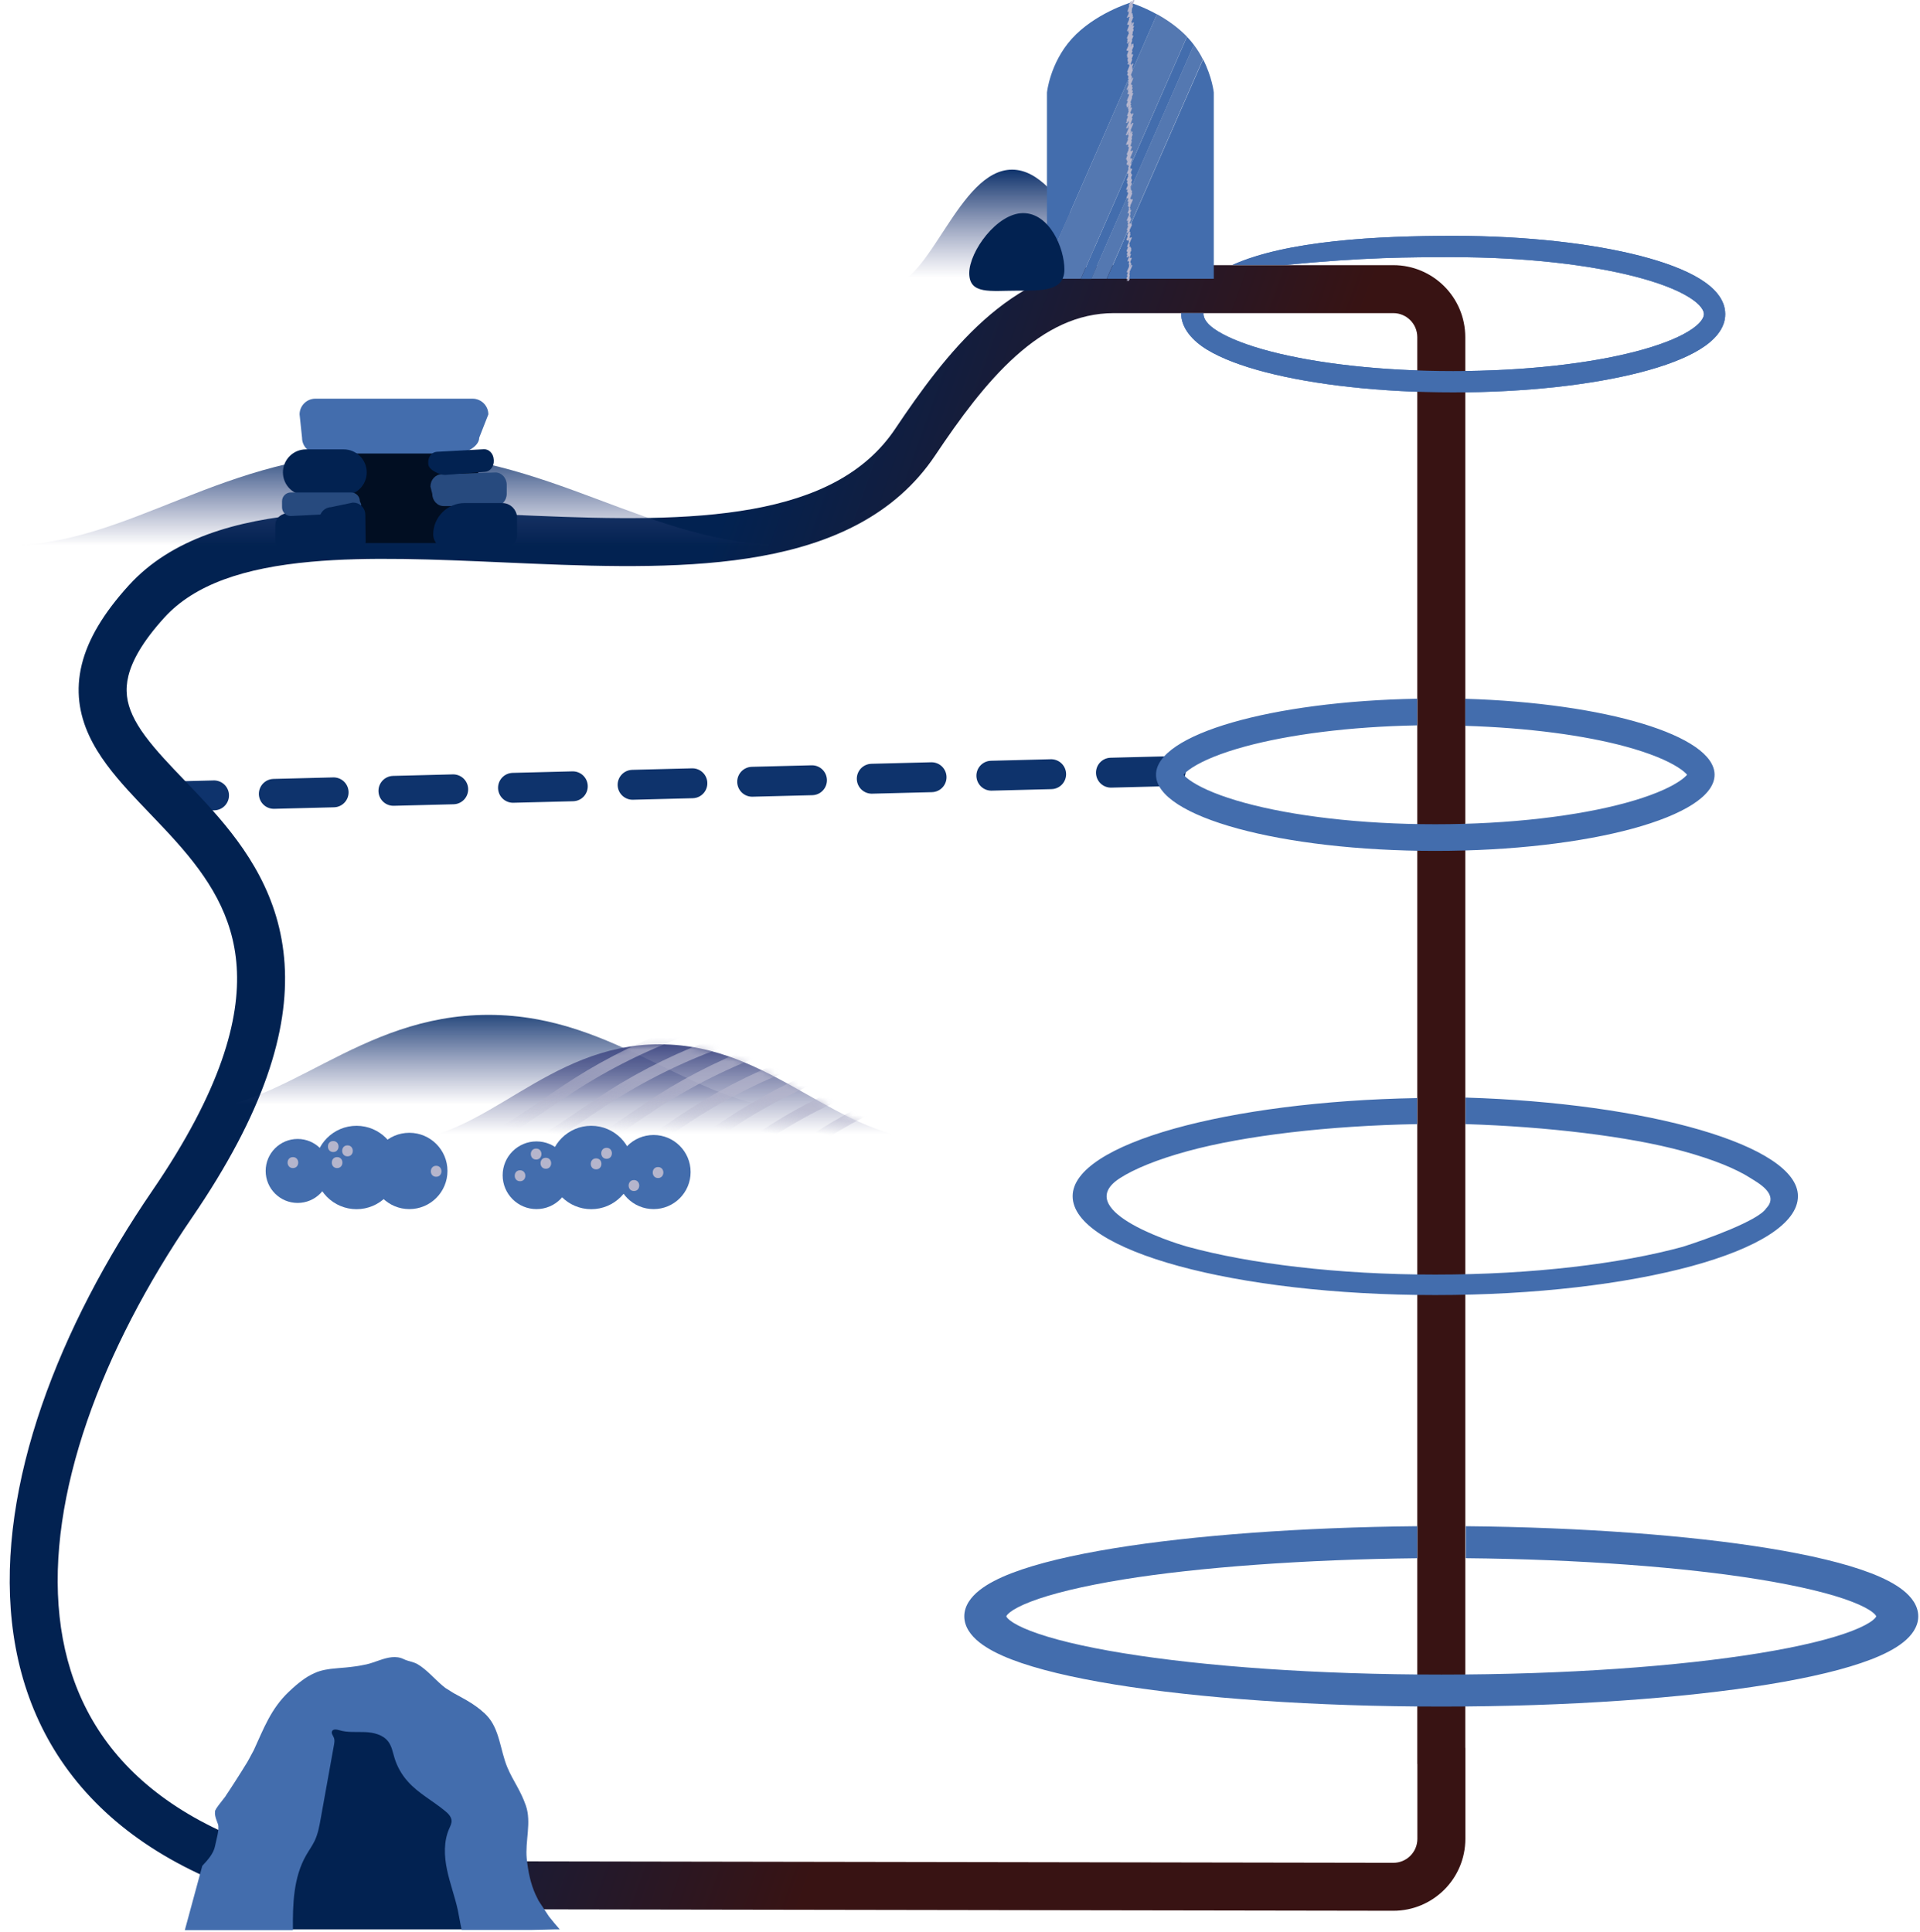 <?xml version='1.0' encoding='utf-8'?>
<svg xmlns="http://www.w3.org/2000/svg" width="321" height="323" viewBox="0 0 321 323" fill="none">
<path d="M203.63 55.404C205.627 56.626 208.636 57.79 212.511 58.793C220.234 60.792 231 62.048 242.96 62.048C254.921 62.048 265.687 60.792 273.41 58.793C277.285 57.79 280.294 56.626 282.291 55.404C284.39 54.12 284.872 53.096 284.872 52.524C284.872 51.952 284.39 50.928 282.291 49.643C280.294 48.422 277.285 47.257 273.41 46.255C265.687 44.256 254.921 43 242.96 43C235.578 43 228.292 43 214.73 44.315H206.023C215.117 40.21 230.316 39.435 242.96 39.435C255.132 39.435 266.212 40.71 274.303 42.804C278.335 43.847 281.726 45.119 284.151 46.603C286.473 48.023 288.437 49.974 288.437 52.524C288.437 55.074 286.473 57.024 284.151 58.445C281.726 59.929 278.335 61.201 274.303 62.244C266.212 64.338 255.132 65.612 242.96 65.612C230.789 65.612 219.709 64.338 211.618 62.244C207.586 61.201 204.195 59.929 201.77 58.445C199.448 57.024 197.469 54.911 197.469 52.361H201.206C201.158 53.31 201.87 54.328 203.63 55.404Z" fill="#436DAD" />
<path d="M195.733 128.948L30.489 133.132" stroke="#0E336C" stroke-width="5" stroke-linecap="round" stroke-dasharray="10 10" />
<path fill-rule="evenodd" clip-rule="evenodd" d="M186.206 52.359L232.942 52.359C235.157 52.359 236.952 54.154 236.952 56.369V294.961H236.967V307.474C236.967 309.692 235.168 311.488 232.95 311.485L84.163 311.236L84.149 319.257L232.936 319.505C239.589 319.517 244.988 314.127 244.988 307.474V292.264H244.973V56.369C244.973 49.725 239.586 44.338 232.942 44.338L186.206 44.339C177.51 44.339 170.352 48.288 164.475 53.553C158.644 58.777 153.801 65.54 149.675 71.698C144.659 79.186 136.453 83.186 125.772 85.114C115.038 87.051 102.431 86.785 89.325 86.238C87.727 86.171 86.121 86.1 84.511 86.029C73.113 85.525 61.517 85.013 51.26 85.946C39.607 87.006 28.687 89.996 21.509 97.907C17.326 102.517 14.73 106.84 13.68 111.089C12.599 115.461 13.243 119.393 14.875 122.947C16.449 126.375 18.935 129.435 21.489 132.244C22.633 133.502 23.848 134.769 25.047 136.021L25.047 136.021L25.504 136.498C26.866 137.92 28.214 139.338 29.523 140.809C34.749 146.684 39.01 153.045 39.574 161.689C40.143 170.406 36.997 182.25 25.478 199.078C9.962 221.746 -0.517 248.264 1.992 271.224C3.26 282.83 7.858 293.53 16.76 302.167C25.622 310.765 38.481 317.061 55.862 320.406L57.378 312.53C41.075 309.392 29.793 303.637 22.345 296.411C14.937 289.224 11.055 280.326 9.965 270.353C7.758 250.156 17.047 225.595 32.097 203.608C44.142 186.011 48.309 172.38 47.578 161.166C46.841 149.879 41.186 141.853 35.515 135.478C34.1 133.887 32.662 132.376 31.297 130.95L30.839 130.472L30.838 130.472C29.629 129.21 28.491 128.023 27.423 126.848C24.992 124.175 23.202 121.862 22.164 119.601C21.184 117.466 20.878 115.392 21.466 113.014C22.084 110.515 23.774 107.347 27.449 103.297C32.549 97.676 40.903 94.942 51.987 93.934C61.66 93.054 72.656 93.537 84.132 94.041C85.742 94.112 87.363 94.183 88.99 94.251C102.014 94.795 115.469 95.124 127.196 93.007C138.976 90.88 149.629 86.177 156.339 76.162C160.432 70.053 164.805 64.026 169.827 59.527C174.804 55.068 180.137 52.359 186.206 52.359Z" fill="url(#paint0_linear_605_2111)" />
<path d="M203.63 55.404C205.627 56.626 208.636 57.79 212.511 58.793C220.234 60.792 231 62.048 242.96 62.048C254.921 62.048 265.687 60.792 273.41 58.793C277.285 57.79 280.294 56.626 282.291 55.404C284.39 54.12 284.872 53.096 284.872 52.524C284.872 51.952 284.39 50.928 282.291 49.643C280.294 48.422 277.285 47.257 273.41 46.255C265.687 44.256 254.921 43 242.96 43C235.578 43 228.292 43 214.73 44.315H206.023C215.117 40.21 230.316 39.435 242.96 39.435C255.132 39.435 266.212 40.71 274.303 42.804C278.335 43.847 281.726 45.119 284.151 46.603C286.473 48.023 288.437 49.974 288.437 52.524C288.437 55.074 286.473 57.024 284.151 58.445C281.726 59.929 278.335 61.201 274.303 62.244C266.212 64.338 255.132 65.612 242.96 65.612C230.789 65.612 219.709 64.338 211.618 62.244C207.586 61.201 204.195 59.929 201.77 58.445C199.448 57.024 197.469 54.911 197.469 52.361H201.206C201.158 53.31 201.87 54.328 203.63 55.404Z" fill="#436DAD" />
<path d="M168.246 270.27C168.246 270.27 168.246 270.278 168.251 270.292C168.256 270.308 168.268 270.341 168.301 270.393C168.367 270.499 168.514 270.68 168.821 270.924C169.457 271.43 170.57 272.047 172.309 272.716C175.776 274.051 181.022 275.331 187.795 276.434C201.283 278.631 220.082 280.011 240.962 280.011C261.842 280.011 280.641 278.631 294.129 276.434C300.902 275.331 306.148 274.051 309.615 272.716C311.354 272.047 312.468 271.43 313.103 270.924C313.41 270.68 313.557 270.499 313.623 270.393C313.656 270.341 313.668 270.308 313.673 270.292C313.676 270.282 313.677 270.276 313.678 270.273L313.678 270.27C313.678 270.27 313.678 270.262 313.673 270.247C313.668 270.231 313.656 270.198 313.623 270.147C313.557 270.04 313.41 269.86 313.103 269.616C312.468 269.11 311.354 268.493 309.615 267.823C306.148 266.488 300.902 265.209 294.129 264.106C281.616 262.068 264.127 260.733 245.052 260.55V255.201C264.497 255.384 282.501 256.742 295.6 258.876C302.622 260.019 308.54 261.415 312.788 263.051C314.907 263.867 316.788 264.809 318.183 265.92C319.593 267.041 320.706 268.506 320.706 270.27C320.706 272.034 319.593 273.498 318.183 274.62C316.788 275.73 314.907 276.673 312.788 277.488C308.54 279.124 302.622 280.52 295.6 281.664C281.499 283.96 262.183 285.359 240.962 285.359C219.741 285.359 200.425 283.96 186.324 281.664C179.302 280.52 173.384 279.124 169.136 277.488C167.017 276.673 165.136 275.73 163.741 274.62C162.331 273.498 161.218 272.034 161.218 270.27C161.218 268.506 162.331 267.041 163.741 265.92C165.136 264.809 167.017 263.867 169.136 263.051C173.384 261.415 179.302 260.019 186.324 258.876C199.423 256.742 217.508 255.384 236.954 255.201V260.556C218.102 260.758 200.187 262.088 187.795 264.106C181.022 265.209 175.776 266.488 172.309 267.823C170.57 268.493 169.457 269.11 168.821 269.616C168.514 269.86 168.367 270.04 168.301 270.147C168.268 270.198 168.256 270.231 168.251 270.247C168.246 270.262 168.246 270.27 168.246 270.27Z" fill="#436DAD" />
<path d="M132.37 91.229C107.985 91.229 92.371 75.642 64.668 75.642C36.964 75.642 21.942 91.229 0.779 91.229" fill="url(#paint1_linear_605_2111)" />
<path d="M51.78 91.82H48.269C47.319 91.82 46.534 91.173 46.534 90.402V87.717C46.534 86.932 47.319 86.299 48.269 86.299H52.579C53.529 86.299 54.314 86.946 54.314 87.717L53.515 90.402C53.501 91.187 52.73 91.82 51.78 91.82Z" fill="#022251" stroke="#022251" stroke-miterlimit="10" />
<path d="M75.711 90.816H59.987C57.949 90.816 59.877 89.067 58.334 87.965C57.329 87.249 59.34 86.947 58.679 85.9C58.279 85.267 53.736 85.046 53.488 84.317C53.185 83.38 53.006 82.389 53.006 81.356V80.874C53.006 76.152 56.875 72.282 61.598 72.282H71.553C76.276 72.282 80.145 76.152 80.145 80.874V86.396C80.131 88.819 78.148 90.816 75.711 90.816Z" fill="#010E22" />
<path d="M74.155 84.62H82.83C83.876 84.62 84.716 83.697 84.716 82.568V81.053C84.716 79.924 83.862 79.002 82.83 79.002L73.852 79.305C72.806 79.305 71.966 80.227 71.966 81.356L72.269 82.568C72.269 83.683 73.109 84.62 74.155 84.62Z" fill="#274A7E" />
<path d="M76.413 75.835H53.13C51.684 75.835 50.5 74.651 50.5 73.205L50.087 69.294C50.087 67.849 51.271 66.665 52.717 66.665H79.016C80.462 66.665 81.646 67.849 81.646 69.294L80.117 73.191C80.131 74.637 77.859 75.835 76.413 75.835Z" fill="#436DAD" />
<path d="M57.467 82.334H51.147C49.302 82.334 47.801 80.833 47.801 78.988C47.801 77.143 49.302 75.642 51.147 75.642H57.467C59.312 75.642 60.812 77.143 60.812 78.988C60.812 80.833 59.312 82.334 57.467 82.334Z" fill="#022251" stroke="#022251" stroke-miterlimit="10" />
<path d="M58.926 85.776L48.613 86.285C47.801 86.285 47.154 85.624 47.154 84.826V83.807C47.154 82.995 47.815 82.347 48.613 82.347H58.706C59.518 82.347 60.166 83.008 60.166 83.807L60.386 84.316C60.4 85.115 59.739 85.776 58.926 85.776Z" fill="#274A7E" />
<path d="M83.986 91.311H74.885C73.811 91.311 72.93 90.43 72.93 89.356C72.93 86.754 75.064 84.619 77.666 84.619H83.986C85.06 84.619 85.942 85.501 85.942 86.575V89.356C85.955 90.43 85.074 91.311 83.986 91.311Z" fill="#022251" stroke="#022251" stroke-miterlimit="10" />
<path d="M55.442 85.294L59.05 84.537C59.89 84.537 60.578 85.225 60.578 86.065L60.633 90.485C60.633 91.325 59.945 92.013 59.105 92.013H55.442C54.602 92.013 53.914 91.325 53.914 90.485V86.823C53.914 85.983 54.602 85.294 55.442 85.294Z" fill="#022251" stroke="#022251" stroke-miterlimit="10" />
<path d="M81.094 78.892L74.43 79.415C73.59 79.456 71.649 78.589 71.607 77.611L71.594 77.405C71.538 76.427 72.186 75.587 73.039 75.546L80.901 75.119C81.741 75.078 82.485 75.835 82.54 76.813L82.554 77.019C82.595 78.01 81.934 78.85 81.094 78.892Z" fill="#022251" />
<path d="M190.981 47.683C183.145 47.683 178.123 28.366 169.208 28.366C160.293 28.366 155.473 47.683 148.665 47.683" fill="url(#paint2_linear_605_2111)" />
<path d="M188.975 0.448C188.975 0.448 183.01 2.24 179.167 6.506C175.527 10.568 175.039 15.482 175.039 15.482V44.338L193.425 2.394C190.998 1.046 188.975 0.448 188.975 0.448Z" fill="#436DAD" />
<path d="M198.784 6.506C198.666 6.387 198.565 6.267 198.447 6.148L180.702 46.625H182.454L199.61 7.513C199.34 7.155 199.071 6.83 198.784 6.506Z" fill="#436DAD" />
<path d="M185.049 46.608H188.993H202.93V15.465C202.93 15.465 202.66 12.888 201.143 9.919L185.049 46.608Z" fill="#436DAD" />
<path d="M193.425 2.376L175.039 44.321V46.608H180.701L198.447 6.131C196.896 4.527 195.076 3.281 193.425 2.376Z" fill="#436DAD" />
<path opacity="0.15" d="M193.425 2.376L175.039 44.321V46.608H180.701L198.447 6.131C196.896 4.527 195.076 3.281 193.425 2.376Z" fill="#B5B5CC" />
<path d="M199.593 7.496L182.437 46.608H185.032L201.109 9.936C200.722 9.134 200.216 8.315 199.593 7.496Z" fill="#436DAD" />
<path opacity="0.15" d="M199.593 7.496L182.437 46.608H185.032L201.109 9.936C200.722 9.134 200.216 8.315 199.593 7.496Z" fill="#B5B5CC" />
<path d="M188.605 46.795C188.588 46.795 188.571 46.795 188.555 46.778C188.521 46.761 188.487 46.744 188.504 46.676C188.487 46.693 188.47 46.693 188.47 46.693C188.437 46.693 188.42 46.693 188.386 46.676C188.352 46.659 188.319 46.642 188.352 46.522H188.335C188.335 46.522 188.352 46.488 188.369 46.454C188.403 46.369 188.437 46.266 188.521 46.113C188.504 46.113 188.487 46.113 188.47 46.096C188.42 46.079 188.403 46.062 188.437 45.942H188.42C188.42 45.942 188.437 45.925 188.453 45.891C188.487 45.789 188.538 45.635 188.639 45.396C188.622 45.43 188.605 45.464 188.588 45.481V45.498C188.555 45.567 188.538 45.567 188.521 45.567C188.487 45.567 188.47 45.567 188.437 45.55C188.386 45.516 188.369 45.516 188.403 45.396C188.403 45.396 188.42 45.379 188.42 45.362C188.453 45.26 188.538 45.089 188.656 44.816C188.689 44.731 188.74 44.645 188.774 44.543C188.74 44.526 188.723 44.509 188.757 44.389C188.757 44.389 188.774 44.372 188.774 44.355C188.79 44.321 188.79 44.287 188.807 44.236C188.79 44.253 188.757 44.236 188.74 44.219C188.706 44.202 188.672 44.185 188.706 44.065H188.689C188.689 44.065 188.706 44.048 188.706 44.031C188.723 43.963 188.757 43.877 188.79 43.758C188.774 43.758 188.774 43.741 188.757 43.741C188.723 43.724 188.689 43.707 188.723 43.587C188.723 43.587 188.74 43.57 188.74 43.553C188.74 43.536 188.74 43.536 188.757 43.519C188.74 43.553 188.723 43.587 188.706 43.604C188.706 43.621 188.689 43.621 188.689 43.639C188.622 43.741 188.588 43.741 188.555 43.724C188.521 43.707 188.487 43.69 188.521 43.57H188.504C188.504 43.57 188.521 43.553 188.538 43.519C188.571 43.4 188.656 43.212 188.774 42.888C188.757 42.888 188.74 42.888 188.706 42.871C188.689 42.853 188.672 42.853 188.656 42.837C188.639 42.871 188.622 42.905 188.605 42.939C188.605 42.956 188.588 42.956 188.588 42.973C188.504 43.092 188.487 43.075 188.437 43.041C188.403 43.024 188.369 43.007 188.403 42.888H188.386C188.386 42.888 188.403 42.871 188.403 42.853C188.42 42.802 188.453 42.717 188.487 42.615C188.47 42.615 188.453 42.615 188.437 42.598C188.403 42.581 188.369 42.563 188.403 42.444C188.403 42.444 188.403 42.427 188.42 42.41C188.437 42.342 188.487 42.222 188.538 42.051C188.521 42.069 188.504 42.086 188.487 42.086C188.453 42.086 188.437 42.086 188.403 42.069C188.369 42.051 188.335 42.034 188.369 41.915H188.352C188.352 41.915 188.369 41.898 188.386 41.864C188.42 41.744 188.504 41.557 188.639 41.249C188.555 41.352 188.538 41.352 188.504 41.318C188.453 41.301 188.437 41.284 188.47 41.164H188.453C188.453 41.164 188.47 41.147 188.47 41.13C188.504 41.011 188.588 40.789 188.757 40.413C188.672 40.362 188.672 40.362 188.807 39.953C188.74 40.072 188.706 40.14 188.672 40.174C188.639 40.243 188.622 40.243 188.605 40.243C188.571 40.26 188.538 40.243 188.521 40.226C188.504 40.209 188.487 40.209 188.47 40.174C188.47 40.174 188.453 40.174 188.453 40.191C188.42 40.191 188.403 40.191 188.369 40.174C188.319 40.157 188.302 40.14 188.335 40.021C188.335 40.021 188.335 40.004 188.352 40.004C188.386 39.901 188.453 39.748 188.555 39.458C188.538 39.458 188.521 39.441 188.504 39.441C188.453 39.424 188.437 39.407 188.47 39.287H188.453C188.453 39.287 188.47 39.253 188.487 39.236C188.521 39.133 188.588 38.997 188.689 38.775C188.672 38.758 188.656 38.741 188.656 38.707C188.622 38.758 188.605 38.792 188.588 38.826V38.843C188.504 38.963 188.487 38.946 188.437 38.912C188.386 38.877 188.369 38.877 188.403 38.758C188.403 38.758 188.403 38.741 188.42 38.741C188.437 38.69 188.47 38.605 188.504 38.502C188.487 38.502 188.47 38.485 188.453 38.485C188.42 38.468 188.386 38.451 188.42 38.331H188.403C188.403 38.331 188.42 38.297 188.437 38.263C188.47 38.161 188.521 38.024 188.622 37.802C188.605 37.802 188.588 37.785 188.571 37.785C188.521 37.751 188.504 37.734 188.521 37.632C188.521 37.632 188.521 37.632 188.521 37.615C188.538 37.547 188.571 37.461 188.639 37.325C188.639 37.325 188.639 37.308 188.656 37.308C188.656 37.308 188.656 37.308 188.639 37.308C188.605 37.308 188.588 37.308 188.555 37.291C188.504 37.273 188.487 37.256 188.521 37.137C188.538 37.069 188.588 36.949 188.656 36.761C188.639 36.796 188.622 36.813 188.605 36.847C188.605 36.864 188.605 36.864 188.588 36.864C188.521 36.966 188.487 36.966 188.437 36.932C188.386 36.898 188.369 36.898 188.403 36.779C188.403 36.779 188.42 36.761 188.42 36.744C188.47 36.608 188.555 36.386 188.74 35.959C188.757 35.942 188.757 35.908 188.774 35.891C188.723 35.874 188.706 35.857 188.74 35.738C188.757 35.686 188.774 35.618 188.79 35.533C188.706 35.669 188.706 35.669 188.672 35.686C188.639 35.686 188.622 35.686 188.588 35.669C188.538 35.652 188.521 35.635 188.555 35.516C188.555 35.516 188.555 35.499 188.571 35.499C188.605 35.396 188.656 35.243 188.757 34.987C188.757 34.987 188.757 34.987 188.74 34.987C188.689 34.953 188.672 34.953 188.706 34.833C188.706 34.833 188.723 34.816 188.723 34.799C188.74 34.765 188.757 34.714 188.774 34.663C188.757 34.663 188.757 34.645 188.74 34.645C188.706 34.628 188.672 34.611 188.689 34.543C188.689 34.543 188.656 34.543 188.639 34.526C188.622 34.526 188.622 34.526 188.605 34.509C188.555 34.475 188.538 34.458 188.571 34.355C188.588 34.321 188.605 34.27 188.639 34.202C188.639 34.202 188.622 34.202 188.622 34.185C188.588 34.168 188.571 34.151 188.588 34.048H188.571L188.605 33.997C188.622 33.912 188.672 33.809 188.723 33.656C188.656 33.758 188.622 33.758 188.571 33.724C188.538 33.707 188.504 33.69 188.538 33.57H188.521C188.521 33.57 188.538 33.536 188.555 33.502C188.571 33.434 188.605 33.349 188.656 33.246C188.639 33.246 188.639 33.229 188.622 33.229C188.571 33.195 188.555 33.178 188.588 33.075C188.588 33.075 188.588 33.075 188.605 33.059C188.622 33.024 188.622 32.99 188.639 32.939C188.504 33.178 188.504 33.178 188.437 33.178C188.42 33.178 188.403 33.178 188.386 33.161C188.352 33.144 188.319 33.127 188.352 33.007L188.369 32.973C188.403 32.854 188.487 32.666 188.622 32.308C188.605 32.308 188.605 32.308 188.588 32.291C188.555 32.273 188.521 32.256 188.555 32.137C188.538 32.137 188.538 32.154 188.538 32.154C188.504 32.154 188.487 32.154 188.453 32.137C188.42 32.12 188.386 32.103 188.42 31.983C188.42 31.983 188.437 31.966 188.437 31.949C188.47 31.864 188.521 31.71 188.605 31.488C188.571 31.54 188.555 31.591 188.521 31.625C188.504 31.642 188.504 31.676 188.504 31.676H188.487C188.403 31.796 188.386 31.779 188.335 31.744C188.302 31.727 188.268 31.71 188.302 31.591C188.302 31.591 188.302 31.574 188.319 31.557C188.352 31.437 188.437 31.25 188.588 30.891C188.571 30.891 188.555 30.891 188.538 30.874C188.487 30.857 188.47 30.84 188.504 30.721H188.487C188.487 30.721 188.504 30.704 188.504 30.669V30.652C188.47 30.652 188.453 30.652 188.437 30.635C188.386 30.601 188.386 30.584 188.42 30.499C188.437 30.448 188.47 30.379 188.504 30.277C188.521 30.243 188.521 30.226 188.538 30.192C188.521 30.209 188.521 30.209 188.504 30.209C188.47 30.209 188.453 30.209 188.42 30.192C188.369 30.175 188.352 30.157 188.386 30.038C188.386 30.038 188.403 30.021 188.403 30.004C188.437 29.901 188.521 29.714 188.639 29.407C188.622 29.407 188.622 29.39 188.605 29.39C188.555 29.372 188.538 29.355 188.571 29.236C188.571 29.236 188.571 29.236 188.571 29.219C188.588 29.168 188.605 29.082 188.656 28.963C188.605 29.048 188.588 29.048 188.571 29.048C188.538 29.048 188.521 29.048 188.487 29.031C188.453 29.014 188.42 28.997 188.453 28.878C188.453 28.878 188.453 28.861 188.47 28.843C188.504 28.741 188.571 28.553 188.689 28.229C188.672 28.229 188.656 28.212 188.656 28.212C188.622 28.195 188.588 28.178 188.622 28.059C188.622 28.059 188.622 28.041 188.639 28.041C188.656 27.956 188.706 27.82 188.774 27.615C188.723 27.7 188.706 27.7 188.689 27.717C188.656 27.717 188.639 27.717 188.605 27.7C188.555 27.666 188.538 27.666 188.571 27.547C188.588 27.495 188.605 27.444 188.622 27.376C188.521 27.547 188.521 27.547 188.487 27.564C188.453 27.564 188.437 27.564 188.403 27.547C188.369 27.53 188.335 27.512 188.369 27.393H188.352C188.352 27.393 188.369 27.376 188.369 27.342C188.403 27.239 188.453 27.103 188.555 26.864C188.487 26.966 188.453 26.949 188.42 26.932C188.386 26.915 188.352 26.898 188.386 26.779H188.369C188.369 26.779 188.386 26.745 188.403 26.727C188.403 26.71 188.42 26.693 188.42 26.676C188.386 26.71 188.352 26.693 188.319 26.676C188.285 26.659 188.251 26.642 188.285 26.523H188.268C188.268 26.523 188.285 26.506 188.302 26.472C188.335 26.369 188.403 26.181 188.521 25.891H188.504C188.47 25.891 188.453 25.891 188.42 25.874C188.369 25.84 188.352 25.84 188.386 25.721C188.386 25.721 188.386 25.704 188.403 25.704C188.437 25.601 188.521 25.396 188.672 25.055C188.656 25.038 188.639 25.004 188.672 24.919C188.672 24.919 188.672 24.919 188.672 24.902C188.689 24.833 188.723 24.731 188.774 24.56C188.723 24.646 188.689 24.629 188.639 24.595C188.622 24.577 188.605 24.56 188.588 24.543C188.571 24.526 188.571 24.509 188.588 24.441C188.605 24.39 188.639 24.321 188.672 24.219C188.672 24.219 188.672 24.219 188.672 24.202C188.672 24.202 188.672 24.202 188.656 24.202C188.639 24.202 188.605 24.202 188.588 24.202C188.538 24.185 188.521 24.168 188.538 24.066C188.521 24.1 188.504 24.117 188.487 24.151C188.437 24.219 188.437 24.219 188.403 24.236C188.369 24.236 188.352 24.236 188.319 24.219C188.285 24.202 188.251 24.185 188.285 24.066C188.285 24.066 188.302 24.048 188.302 24.031C188.352 23.912 188.437 23.69 188.605 23.315C188.605 23.315 188.588 23.315 188.588 23.298C188.538 23.28 188.521 23.263 188.555 23.144C188.571 23.059 188.622 22.905 188.706 22.649C188.672 22.666 188.656 22.649 188.622 22.632C188.588 22.615 188.555 22.598 188.588 22.479C188.588 22.479 188.605 22.461 188.605 22.444C188.622 22.359 188.672 22.24 188.74 22.035C188.588 22.325 188.504 22.479 188.453 22.547C188.403 22.615 188.403 22.632 188.386 22.632C188.352 22.632 188.335 22.632 188.302 22.615C188.251 22.598 188.234 22.581 188.268 22.461C188.268 22.461 188.268 22.444 188.285 22.444C188.319 22.308 188.437 22.052 188.639 21.557C188.656 21.506 188.672 21.472 188.689 21.421C188.639 21.403 188.622 21.386 188.656 21.267C188.672 21.199 188.706 21.096 188.757 20.943C188.74 20.977 188.723 21.011 188.706 21.028C188.605 21.216 188.538 21.335 188.504 21.403C188.437 21.506 188.42 21.506 188.369 21.489C188.319 21.455 188.285 21.438 188.319 21.335H188.302C188.302 21.335 188.319 21.318 188.335 21.284C188.386 21.13 188.504 20.874 188.723 20.397C188.706 20.397 188.706 20.397 188.689 20.38C188.639 20.345 188.622 20.345 188.656 20.226C188.656 20.209 188.672 20.175 188.672 20.141C188.588 20.277 188.538 20.38 188.504 20.448C188.487 20.465 188.487 20.482 188.487 20.499C188.42 20.601 188.386 20.584 188.335 20.567C188.285 20.533 188.251 20.533 188.302 20.414C188.302 20.414 188.302 20.397 188.319 20.397C188.335 20.345 188.369 20.26 188.42 20.158C188.42 20.158 188.42 20.158 188.403 20.158C188.352 20.141 188.335 20.123 188.369 20.004C188.369 20.004 188.369 19.987 188.386 19.987C188.42 19.885 188.487 19.714 188.605 19.424C188.588 19.441 188.588 19.441 188.571 19.441C188.555 19.441 188.521 19.441 188.504 19.441C188.453 19.424 188.42 19.407 188.453 19.287C188.47 19.202 188.521 19.083 188.605 18.861C188.639 18.758 188.672 18.656 188.723 18.537C188.706 18.537 188.689 18.537 188.672 18.52C188.622 18.502 188.605 18.485 188.622 18.366C188.622 18.366 188.622 18.366 188.639 18.349C188.656 18.315 188.656 18.264 188.689 18.195C188.672 18.195 188.639 18.195 188.622 18.195C188.571 18.178 188.555 18.161 188.588 18.042C188.588 18.042 188.588 18.042 188.588 18.025C188.605 17.939 188.656 17.803 188.74 17.581C188.689 17.683 188.622 17.786 188.571 17.888C188.538 17.939 188.487 17.956 188.42 17.939C188.352 17.905 188.335 17.888 188.369 17.786C188.369 17.769 188.386 17.769 188.386 17.752C188.386 17.735 188.403 17.717 188.403 17.7C188.386 17.7 188.369 17.7 188.352 17.683C188.319 17.666 188.285 17.649 188.319 17.53H188.302C188.302 17.53 188.319 17.513 188.335 17.479C188.369 17.376 188.437 17.206 188.555 16.933C188.555 16.933 188.555 16.933 188.538 16.933C188.504 16.933 188.487 16.933 188.453 16.915C188.42 16.898 188.386 16.881 188.42 16.762C188.42 16.762 188.437 16.745 188.437 16.728C188.487 16.591 188.588 16.335 188.79 15.84C188.774 15.84 188.774 15.823 188.757 15.823C188.74 15.806 188.723 15.789 188.706 15.772C188.689 15.738 188.689 15.738 188.723 15.653L188.706 15.67V15.687C188.672 15.755 188.656 15.755 188.639 15.755C188.605 15.755 188.588 15.755 188.555 15.755C188.504 15.738 188.487 15.721 188.521 15.601C188.521 15.601 188.538 15.584 188.538 15.567C188.555 15.499 188.588 15.431 188.639 15.311C188.622 15.311 188.622 15.294 188.605 15.294C188.571 15.277 188.538 15.26 188.571 15.141C188.571 15.141 188.588 15.124 188.588 15.107C188.622 15.021 188.656 14.885 188.74 14.68C188.555 15.004 188.555 15.021 188.521 15.021C188.487 15.038 188.47 15.021 188.437 15.004C188.403 14.987 188.369 14.97 188.403 14.851C188.403 14.851 188.403 14.834 188.42 14.816C188.453 14.697 188.538 14.475 188.706 14.066C188.689 14.066 188.656 14.066 188.639 14.049C188.588 14.031 188.571 14.014 188.605 13.895C188.622 13.844 188.639 13.775 188.689 13.673C188.672 13.673 188.672 13.673 188.656 13.656C188.605 13.639 188.588 13.622 188.622 13.502C188.622 13.502 188.622 13.485 188.639 13.485C188.656 13.417 188.706 13.298 188.757 13.127C188.689 13.229 188.656 13.212 188.622 13.195C188.571 13.161 188.555 13.144 188.588 13.042C188.588 13.042 188.588 13.025 188.605 13.025C188.622 12.973 188.656 12.905 188.689 12.803C188.672 12.803 188.656 12.803 188.639 12.786C188.605 12.769 188.571 12.752 188.605 12.632H188.588C188.588 12.632 188.605 12.615 188.622 12.581V12.564C188.571 12.649 188.538 12.632 188.504 12.615C188.47 12.598 188.437 12.581 188.47 12.462H188.453C188.453 12.462 188.47 12.444 188.47 12.427C188.487 12.359 188.521 12.257 188.588 12.103C188.555 12.12 188.538 12.103 188.504 12.086C188.453 12.069 188.437 12.052 188.47 11.933C188.47 11.933 188.47 11.915 188.487 11.915C188.521 11.779 188.622 11.523 188.824 10.994C188.824 10.977 188.841 10.96 188.841 10.926C188.824 10.926 188.807 10.926 188.807 10.909C188.774 10.892 188.74 10.875 188.774 10.755C188.774 10.755 188.774 10.738 188.79 10.738C188.807 10.687 188.824 10.619 188.858 10.516C188.807 10.585 188.774 10.653 188.757 10.687C188.757 10.704 188.74 10.721 188.74 10.721H188.723C188.656 10.823 188.622 10.806 188.571 10.789C188.521 10.772 188.504 10.755 188.538 10.636C188.538 10.636 188.538 10.619 188.555 10.619C188.571 10.55 188.605 10.448 188.656 10.311H188.639C188.605 10.329 188.588 10.311 188.555 10.294C188.504 10.277 188.487 10.26 188.521 10.141C188.521 10.141 188.538 10.124 188.555 10.09C188.555 10.072 188.571 10.072 188.571 10.056H188.555C188.504 10.038 188.487 10.021 188.521 9.902H188.504C188.504 9.902 188.521 9.885 188.538 9.851C188.555 9.782 188.588 9.697 188.639 9.595C188.605 9.663 188.588 9.663 188.571 9.663C188.538 9.663 188.521 9.663 188.487 9.646C188.437 9.629 188.42 9.612 188.453 9.492H188.437C188.437 9.492 188.453 9.458 188.47 9.424C188.47 9.407 188.487 9.39 188.487 9.373C188.47 9.373 188.47 9.373 188.453 9.356C188.42 9.339 188.386 9.322 188.42 9.202H188.403L188.42 9.168C188.453 9.049 188.521 8.861 188.656 8.52C188.639 8.52 188.605 8.52 188.588 8.503C188.555 8.486 188.521 8.468 188.538 8.417C188.47 8.52 188.437 8.52 188.386 8.486C188.335 8.451 188.319 8.451 188.352 8.332H188.335C188.335 8.332 188.352 8.315 188.369 8.281C188.42 8.161 188.504 7.939 188.672 7.581C188.656 7.581 188.622 7.564 188.622 7.53C188.588 7.479 188.605 7.445 188.639 7.376C188.706 7.223 188.774 7.069 188.824 6.95H188.807C188.79 6.95 188.774 6.933 188.774 6.933C188.706 7.052 188.672 7.12 188.639 7.172C188.622 7.189 188.622 7.206 188.622 7.206C188.588 7.274 188.571 7.274 188.555 7.274C188.521 7.274 188.504 7.274 188.47 7.257C188.42 7.24 188.403 7.223 188.437 7.103H188.42C188.42 7.103 188.437 7.069 188.47 7.018C188.487 6.984 188.504 6.95 188.521 6.899C188.521 6.899 188.521 6.899 188.504 6.899C188.47 6.881 188.437 6.864 188.47 6.745H188.453C188.453 6.745 188.47 6.711 188.487 6.677C188.504 6.625 188.538 6.557 188.571 6.455C188.521 6.506 188.487 6.489 188.453 6.472C188.42 6.455 188.386 6.438 188.42 6.318H188.403C188.403 6.318 188.42 6.301 188.437 6.267C188.487 6.131 188.571 5.892 188.757 5.482C188.723 5.482 188.706 5.482 188.672 5.465C188.605 5.414 188.605 5.414 188.74 5.004C188.74 4.987 188.757 4.97 188.757 4.953C188.706 5.056 188.672 5.107 188.639 5.158C188.605 5.226 188.588 5.226 188.571 5.243C188.538 5.26 188.521 5.243 188.487 5.226C188.453 5.209 188.437 5.192 188.453 5.073H188.437C188.437 5.073 188.453 5.056 188.47 5.021C188.521 4.885 188.605 4.646 188.774 4.202C188.757 4.202 188.723 4.202 188.706 4.185C188.672 4.168 188.639 4.151 188.656 4.083C188.588 4.185 188.555 4.185 188.504 4.151C188.453 4.117 188.437 4.117 188.47 3.998C188.47 3.998 188.487 3.98 188.487 3.963C188.521 3.844 188.622 3.639 188.774 3.264C188.757 3.264 188.757 3.247 188.757 3.247C188.723 3.213 188.723 3.196 188.841 2.803C188.824 2.803 188.824 2.82 188.807 2.82C188.774 2.82 188.757 2.82 188.723 2.82C188.706 2.803 188.689 2.803 188.672 2.786C188.656 2.82 188.639 2.854 188.622 2.888V2.905C188.555 3.008 188.538 2.991 188.47 2.974C188.42 2.94 188.403 2.922 188.437 2.82C188.437 2.82 188.453 2.803 188.47 2.769C188.504 2.667 188.571 2.53 188.689 2.291C188.689 2.274 188.706 2.274 188.706 2.257C188.672 2.24 188.656 2.223 188.689 2.103H188.672C188.672 2.103 188.689 2.086 188.706 2.052C188.723 1.984 188.757 1.882 188.824 1.745C188.79 1.813 188.757 1.847 188.74 1.882C188.74 1.899 188.723 1.916 188.723 1.916H188.706C188.622 2.035 188.605 2.018 188.555 1.984C188.504 1.967 188.487 1.95 188.521 1.83C188.521 1.83 188.521 1.83 188.521 1.813C188.555 1.711 188.605 1.54 188.706 1.25C188.74 1.165 188.757 1.08 188.79 0.994C188.79 0.994 188.774 0.994 188.774 0.977C188.723 0.943 188.706 0.875 188.723 0.824C188.892 0.516 188.976 0.346 189.043 0.26C189.094 0.175 189.111 0.175 189.144 0.175C189.161 0.175 189.178 0.175 189.195 0.192C189.229 0.209 189.262 0.226 189.229 0.346C189.229 0.346 189.229 0.363 189.212 0.363C189.195 0.431 189.161 0.533 189.111 0.67C189.296 0.329 189.38 0.175 189.431 0.09C189.431 0.073 189.431 0.073 189.431 0.073C189.465 0.004 189.481 0.004 189.498 0.004C189.549 -0.013 189.599 0.022 189.633 0.073C189.633 0.09 189.65 0.107 189.616 0.175C189.616 0.175 189.616 0.192 189.599 0.192C189.566 0.295 189.481 0.482 189.33 0.892C189.347 0.892 189.363 0.892 189.38 0.909C189.414 0.926 189.448 0.943 189.414 1.045H189.431C189.414 1.062 189.414 1.08 189.397 1.114C189.363 1.199 189.296 1.335 189.212 1.557C189.262 1.591 189.279 1.591 189.245 1.711C189.229 1.745 189.212 1.796 189.195 1.847H189.212C189.245 1.882 189.279 1.899 189.245 2.001C189.245 2.001 189.245 2.001 189.229 2.018C189.212 2.069 189.195 2.155 189.161 2.274C189.195 2.223 189.212 2.206 189.245 2.206C189.262 2.206 189.296 2.206 189.313 2.223C189.363 2.24 189.38 2.257 189.347 2.376L189.33 2.411C189.33 2.428 189.33 2.428 189.313 2.445C189.33 2.445 189.347 2.445 189.363 2.462C189.414 2.479 189.431 2.496 189.397 2.615C189.397 2.615 189.38 2.632 189.38 2.649C189.363 2.684 189.363 2.718 189.347 2.752C189.363 2.752 189.38 2.752 189.414 2.769C189.465 2.786 189.481 2.803 189.448 2.922C189.448 2.922 189.431 2.94 189.431 2.957C189.397 3.093 189.296 3.315 189.127 3.742C189.161 3.707 189.178 3.725 189.212 3.742C189.245 3.759 189.279 3.776 189.245 3.895C189.245 3.895 189.245 3.895 189.229 3.912C189.212 3.98 189.178 4.083 189.127 4.236C189.178 4.134 189.229 4.049 189.262 3.98C189.397 3.742 189.397 3.742 189.465 3.742C189.481 3.742 189.498 3.742 189.515 3.759C189.566 3.776 189.583 3.793 189.549 3.912H189.566L189.532 3.963C189.498 4.066 189.431 4.236 189.313 4.527C189.33 4.492 189.347 4.475 189.363 4.458C189.38 4.407 189.397 4.373 189.397 4.356H189.414C189.481 4.271 189.498 4.271 189.532 4.288C189.566 4.322 189.599 4.322 189.566 4.441L189.583 4.458C189.583 4.458 189.566 4.492 189.532 4.561C189.498 4.646 189.465 4.748 189.397 4.885C189.431 4.851 189.465 4.851 189.481 4.868C189.532 4.902 189.549 4.902 189.515 5.021L189.532 5.038C189.532 5.038 189.515 5.073 189.481 5.141C189.448 5.209 189.414 5.312 189.347 5.431C189.397 5.448 189.414 5.465 189.38 5.585C189.38 5.585 189.38 5.602 189.363 5.619C189.347 5.67 189.313 5.738 189.279 5.823C189.279 5.823 189.279 5.823 189.296 5.823C189.33 5.841 189.363 5.858 189.33 5.96C189.38 5.909 189.397 5.926 189.431 5.943C189.481 5.96 189.498 5.977 189.465 6.096C189.465 6.096 189.448 6.114 189.448 6.131C189.414 6.233 189.33 6.404 189.212 6.694C189.229 6.694 189.229 6.694 189.245 6.711C189.296 6.728 189.313 6.745 189.279 6.864C189.279 6.864 189.279 6.881 189.262 6.881C189.245 6.967 189.195 7.086 189.111 7.274C189.127 7.274 189.127 7.274 189.144 7.291C189.195 7.325 189.212 7.342 189.178 7.445C189.161 7.496 189.127 7.581 189.094 7.683C189.077 7.735 189.043 7.82 189.01 7.888C189.111 7.701 189.195 7.564 189.245 7.462C189.279 7.41 189.296 7.359 189.296 7.359H189.313C189.38 7.257 189.414 7.274 189.448 7.291C189.498 7.308 189.515 7.325 189.481 7.445H189.498C189.498 7.445 189.481 7.479 189.465 7.513C189.465 7.53 189.448 7.547 189.448 7.564C189.465 7.564 189.465 7.564 189.481 7.581C189.515 7.598 189.532 7.615 189.515 7.735H189.532C189.532 7.735 189.515 7.769 189.498 7.803C189.448 7.922 189.38 8.127 189.229 8.468C189.245 8.468 189.262 8.468 189.279 8.486C189.33 8.52 189.363 8.52 189.313 8.639C189.313 8.639 189.313 8.656 189.296 8.673C189.279 8.741 189.229 8.81 189.178 8.929C189.212 8.946 189.245 8.963 189.212 9.083C189.212 9.083 189.212 9.1 189.195 9.117C189.178 9.151 189.161 9.202 189.144 9.27C189.178 9.202 189.212 9.151 189.229 9.117C189.279 9.049 189.279 9.049 189.313 9.049C189.347 9.049 189.363 9.049 189.397 9.066C189.448 9.1 189.465 9.1 189.431 9.219C189.431 9.219 189.431 9.219 189.431 9.236C189.397 9.322 189.347 9.458 189.262 9.68C189.245 9.731 189.229 9.782 189.195 9.834C189.212 9.834 189.212 9.834 189.229 9.851C189.279 9.885 189.296 9.885 189.279 10.004C189.279 10.004 189.279 10.021 189.262 10.038C189.229 10.158 189.161 10.363 189.01 10.721C189.026 10.704 189.06 10.721 189.077 10.721C189.144 10.755 189.161 10.772 189.127 10.875C189.127 10.875 189.127 10.875 189.127 10.892C189.111 10.926 189.094 10.977 189.077 11.045C189.161 10.909 189.212 10.806 189.245 10.738C189.262 10.704 189.262 10.687 189.262 10.687H189.279C189.347 10.585 189.38 10.601 189.414 10.619C189.465 10.636 189.481 10.653 189.448 10.772H189.465C189.465 10.772 189.448 10.789 189.431 10.823C189.397 10.909 189.347 11.028 189.262 11.233C189.279 11.233 189.279 11.25 189.296 11.25C189.33 11.267 189.363 11.284 189.33 11.404H189.347C189.347 11.404 189.33 11.421 189.33 11.455C189.313 11.489 189.296 11.523 189.279 11.574C189.296 11.574 189.313 11.574 189.33 11.591C189.38 11.625 189.397 11.643 189.38 11.745C189.38 11.745 189.38 11.762 189.363 11.779C189.33 11.898 189.245 12.12 189.077 12.547C189.094 12.547 189.111 12.547 189.111 12.564C189.161 12.598 189.178 12.598 189.144 12.717C189.144 12.717 189.144 12.717 189.127 12.735C189.144 12.735 189.178 12.735 189.212 12.752C189.245 12.769 189.279 12.786 189.245 12.905L189.229 12.939C189.195 13.025 189.144 13.178 189.06 13.417C189.144 13.281 189.195 13.178 189.229 13.11C189.229 13.093 189.245 13.076 189.245 13.076H189.262C189.33 12.973 189.363 12.973 189.397 13.008C189.448 13.042 189.465 13.042 189.431 13.161C189.431 13.161 189.414 13.178 189.414 13.195C189.38 13.332 189.279 13.571 189.094 14.031C189.077 14.049 189.077 14.083 189.06 14.1C189.094 14.1 189.144 14.134 189.161 14.168C189.161 14.185 189.161 14.185 189.161 14.202C189.178 14.185 189.178 14.185 189.195 14.185C189.229 14.185 189.245 14.185 189.279 14.202C189.313 14.219 189.347 14.236 189.313 14.356C189.313 14.356 189.313 14.373 189.296 14.39C189.279 14.441 189.262 14.509 189.229 14.595C189.262 14.595 189.279 14.595 189.313 14.612C189.363 14.629 189.38 14.646 189.347 14.765C189.347 14.765 189.347 14.782 189.33 14.782C189.296 14.868 189.245 15.004 189.161 15.209L189.178 15.192C189.178 15.175 189.195 15.158 189.195 15.158C189.229 15.089 189.245 15.089 189.262 15.089C189.313 15.072 189.363 15.107 189.38 15.158C189.397 15.175 189.397 15.192 189.38 15.26C189.38 15.26 189.38 15.26 189.38 15.277C189.363 15.328 189.33 15.414 189.262 15.567C189.245 15.618 189.212 15.67 189.195 15.738C189.229 15.687 189.245 15.653 189.262 15.618V15.601C189.296 15.533 189.313 15.533 189.33 15.533C189.363 15.533 189.397 15.533 189.414 15.55C189.448 15.567 189.465 15.584 189.431 15.704L189.448 15.721C189.448 15.721 189.431 15.755 189.397 15.806C189.363 15.909 189.296 16.045 189.212 16.25C189.262 16.267 189.279 16.284 189.262 16.404C189.262 16.404 189.262 16.421 189.245 16.421C189.212 16.54 189.144 16.745 188.993 17.137C189.01 17.137 189.026 17.154 189.043 17.154C189.127 17.223 189.127 17.223 189.01 17.547C189.01 17.547 189.01 17.547 189.01 17.564C189.026 17.564 189.043 17.564 189.06 17.581C189.094 17.598 189.127 17.615 189.094 17.735H189.111C189.111 17.735 189.094 17.752 189.094 17.769C189.077 17.854 189.026 17.991 188.959 18.195C189.077 17.973 189.094 17.973 189.127 17.973C189.161 17.973 189.178 17.973 189.212 17.991C189.245 18.008 189.279 18.025 189.245 18.144C189.245 18.144 189.245 18.161 189.229 18.161C189.195 18.281 189.111 18.485 188.959 18.878C188.959 18.878 188.959 18.878 188.976 18.878C188.993 18.878 189.026 18.878 189.043 18.895C189.077 18.912 189.111 18.929 189.077 19.014C189.094 19.014 189.111 19.014 189.127 19.031C189.178 19.049 189.195 19.066 189.161 19.185C189.161 19.202 189.144 19.236 189.144 19.253C189.313 18.946 189.313 18.946 189.347 18.946C189.38 18.946 189.397 18.946 189.431 18.963C189.481 18.98 189.498 18.997 189.465 19.117C189.465 19.117 189.448 19.134 189.448 19.151C189.414 19.253 189.33 19.441 189.195 19.731C189.212 19.714 189.245 19.731 189.262 19.748C189.313 19.765 189.33 19.782 189.296 19.902C189.296 19.902 189.296 19.902 189.296 19.919C189.262 20.038 189.178 20.26 189.026 20.687C189.043 20.687 189.043 20.687 189.06 20.704C189.111 20.721 189.127 20.738 189.094 20.857C189.094 20.857 189.094 20.874 189.077 20.874C189.06 20.926 189.043 20.977 189.01 21.062C189.026 21.028 189.06 20.977 189.077 20.943C189.178 20.772 189.229 20.67 189.262 20.618C189.262 20.618 189.262 20.618 189.262 20.601C189.296 20.533 189.313 20.533 189.33 20.533C189.347 20.533 189.38 20.533 189.397 20.55C189.448 20.584 189.481 20.584 189.448 20.704C189.448 20.704 189.448 20.704 189.448 20.721C189.431 20.789 189.397 20.874 189.33 21.011C189.262 21.199 189.144 21.489 189.026 21.779C189.043 21.779 189.043 21.779 189.06 21.796C189.111 21.83 189.127 21.83 189.094 21.95C189.077 22.035 189.043 22.154 188.976 22.342C189.06 22.188 189.111 22.103 189.144 22.052C189.178 21.984 189.195 21.984 189.212 21.984C189.245 21.984 189.262 21.984 189.296 22.001C189.347 22.018 189.363 22.035 189.33 22.154C189.33 22.154 189.313 22.171 189.313 22.188C189.296 22.24 189.262 22.308 189.229 22.393C189.262 22.376 189.279 22.376 189.313 22.393C189.363 22.41 189.38 22.427 189.347 22.547H189.363C189.363 22.547 189.347 22.564 189.33 22.598C189.296 22.683 189.245 22.803 189.178 23.008C189.195 23.008 189.195 23.008 189.212 23.024C189.245 23.042 189.279 23.059 189.245 23.178H189.262C189.262 23.178 189.245 23.195 189.245 23.212C189.229 23.28 189.178 23.4 189.127 23.553C189.144 23.553 189.161 23.553 189.178 23.571C189.229 23.605 189.245 23.605 189.212 23.724C189.178 23.827 189.127 24.014 189.01 24.373C189.01 24.39 189.01 24.39 188.993 24.407C189.01 24.407 189.026 24.407 189.043 24.424C189.06 24.441 189.077 24.441 189.094 24.458C189.094 24.458 189.094 24.458 189.111 24.458C189.144 24.458 189.161 24.458 189.195 24.458C189.229 24.475 189.262 24.492 189.229 24.611H189.245C189.245 24.611 189.229 24.629 189.212 24.663C189.178 24.765 189.111 24.953 188.993 25.243H189.01C189.06 25.226 189.111 25.26 189.144 25.311C189.144 25.328 189.161 25.328 189.144 25.345C189.178 25.294 189.195 25.26 189.212 25.226V25.209C189.262 25.14 189.262 25.14 189.279 25.14C189.296 25.14 189.33 25.14 189.363 25.158C189.414 25.175 189.431 25.192 189.397 25.311H189.414C189.414 25.311 189.397 25.328 189.38 25.362C189.33 25.516 189.212 25.772 189.01 26.267C188.993 26.301 188.976 26.335 188.959 26.369C188.959 26.369 188.976 26.369 188.993 26.386C189.043 26.42 189.06 26.42 189.043 26.54C189.043 26.54 189.043 26.54 189.043 26.557C189.026 26.591 189.026 26.642 188.993 26.71C189.043 26.625 189.06 26.574 189.094 26.54C189.127 26.472 189.144 26.472 189.161 26.472C189.195 26.454 189.212 26.472 189.245 26.489C189.279 26.506 189.313 26.523 189.279 26.642C189.279 26.642 189.279 26.659 189.262 26.676C189.229 26.796 189.161 26.983 189.043 27.325C189.06 27.325 189.094 27.325 189.111 27.342C189.161 27.376 189.195 27.376 189.144 27.495C189.127 27.564 189.077 27.666 189.01 27.837C188.993 27.888 188.959 27.956 188.925 28.041C188.942 28.041 188.959 28.041 188.976 28.059C189.026 28.093 189.043 28.093 189.026 28.212C189.026 28.212 189.026 28.229 189.01 28.229C188.993 28.28 188.976 28.366 188.942 28.468C189.01 28.366 189.043 28.297 189.06 28.246C189.111 28.178 189.111 28.178 189.144 28.178C189.178 28.178 189.195 28.178 189.229 28.195C189.279 28.212 189.296 28.229 189.262 28.349C189.262 28.349 189.245 28.366 189.245 28.383C189.212 28.485 189.144 28.639 189.043 28.878C189.06 28.878 189.077 28.878 189.094 28.895C189.127 28.912 189.161 28.929 189.127 29.048C189.127 29.048 189.111 29.065 189.111 29.082C189.094 29.117 189.077 29.168 189.06 29.236C189.06 29.219 189.077 29.219 189.077 29.202V29.185C189.127 29.117 189.144 29.117 189.178 29.117C189.195 29.117 189.212 29.117 189.229 29.134C189.279 29.168 189.313 29.168 189.262 29.287L189.245 29.321C189.212 29.39 189.161 29.509 189.094 29.68C189.144 29.714 189.178 29.731 189.144 29.833H189.161L189.127 29.884C189.111 29.936 189.094 29.987 189.06 30.055C189.111 29.97 189.127 29.97 189.144 29.953C189.178 29.953 189.195 29.953 189.229 29.97C189.262 29.987 189.296 30.004 189.262 30.123H189.279C189.279 30.123 189.262 30.14 189.262 30.157C189.229 30.26 189.161 30.413 189.06 30.669C189.127 30.567 189.144 30.584 189.195 30.601C189.279 30.652 189.262 30.704 189.195 30.874C189.127 31.028 189.06 31.181 189.01 31.301C189.01 31.301 189.026 31.301 189.026 31.318C189.077 31.352 189.094 31.369 189.06 31.471C189.06 31.471 189.06 31.488 189.043 31.488C189.026 31.54 189.01 31.608 188.959 31.693C188.993 31.659 188.993 31.659 189.01 31.642C189.043 31.625 189.06 31.642 189.094 31.659C189.127 31.676 189.161 31.693 189.127 31.813C189.127 31.813 189.127 31.83 189.111 31.83C189.094 31.864 189.094 31.898 189.077 31.949C189.077 31.932 189.077 31.932 189.077 31.932C189.111 31.864 189.127 31.864 189.144 31.864C189.178 31.864 189.195 31.864 189.229 31.881C189.279 31.898 189.296 31.915 189.262 32.035C189.262 32.035 189.245 32.052 189.245 32.069C189.229 32.12 189.212 32.171 189.178 32.239C189.195 32.239 189.229 32.239 189.245 32.256C189.296 32.291 189.313 32.291 189.279 32.41C189.279 32.41 189.279 32.427 189.262 32.427C189.229 32.529 189.161 32.683 189.06 32.956C189.026 33.041 188.993 33.127 188.959 33.212C188.976 33.212 188.993 33.212 189.01 33.229C189.043 33.246 189.06 33.263 189.06 33.314C189.077 33.314 189.094 33.314 189.127 33.331C189.144 33.349 189.161 33.349 189.178 33.366C189.229 33.297 189.229 33.297 189.245 33.297C189.279 33.297 189.296 33.297 189.33 33.314C189.38 33.331 189.397 33.349 189.363 33.468C189.363 33.468 189.347 33.485 189.347 33.519C189.296 33.656 189.195 33.895 188.976 34.355C189.01 34.372 189.01 34.407 188.976 34.492C188.976 34.492 188.976 34.492 188.976 34.509C188.959 34.56 188.925 34.645 188.875 34.765C188.892 34.765 188.908 34.782 188.925 34.782C188.976 34.816 188.993 34.816 188.959 34.936C188.942 34.987 188.925 35.055 188.908 35.157C188.942 35.089 188.959 35.089 188.976 35.089C189.01 35.072 189.026 35.089 189.06 35.106C189.111 35.123 189.127 35.14 189.094 35.26C189.094 35.26 189.094 35.277 189.077 35.277C189.043 35.362 188.993 35.499 188.908 35.686C188.925 35.686 188.942 35.686 188.959 35.703C189.01 35.721 189.026 35.738 188.993 35.857C188.976 35.942 188.925 36.062 188.858 36.267C188.875 36.249 188.875 36.249 188.892 36.249C188.925 36.249 188.942 36.249 188.976 36.267C189.01 36.284 189.043 36.301 189.01 36.42C189.01 36.42 189.01 36.437 188.993 36.437C188.976 36.471 188.959 36.523 188.942 36.574C188.976 36.505 188.993 36.505 189.01 36.505C189.026 36.505 189.06 36.505 189.077 36.523C189.127 36.557 189.144 36.557 189.111 36.676C189.111 36.676 189.094 36.693 189.094 36.71C189.06 36.813 188.993 36.966 188.875 37.222C188.858 37.256 188.841 37.291 188.824 37.342C188.841 37.342 188.841 37.342 188.858 37.359C188.908 37.376 188.925 37.393 188.908 37.495C188.925 37.461 188.942 37.427 188.959 37.393C188.976 37.359 188.993 37.325 188.993 37.325H189.01C189.077 37.222 189.111 37.239 189.144 37.256C189.161 37.273 189.178 37.291 189.195 37.308C189.195 37.325 189.212 37.342 189.178 37.41C189.178 37.41 189.178 37.41 189.178 37.427C189.178 37.444 189.161 37.478 189.144 37.512C189.161 37.512 189.178 37.512 189.195 37.529C189.245 37.547 189.262 37.563 189.229 37.683C189.229 37.683 189.212 37.7 189.195 37.734C189.144 37.871 189.043 38.075 188.858 38.468C188.858 38.485 188.841 38.485 188.841 38.502C188.875 38.519 188.892 38.553 188.858 38.639C188.858 38.639 188.858 38.656 188.841 38.656C188.824 38.69 188.807 38.741 188.79 38.792C188.824 38.758 188.824 38.741 188.841 38.741C188.875 38.741 188.892 38.741 188.925 38.758C188.976 38.775 188.993 38.792 188.959 38.912C188.959 38.912 188.942 38.929 188.942 38.946C188.925 38.98 188.925 38.997 188.908 39.048C188.925 39.048 188.925 39.048 188.942 39.065C188.976 39.082 189.01 39.099 188.976 39.219C188.976 39.219 188.976 39.219 188.976 39.236C188.959 39.321 188.908 39.475 188.841 39.714C188.858 39.714 188.875 39.731 188.908 39.731C188.959 39.765 188.976 39.765 188.942 39.867C188.976 39.816 188.993 39.765 189.01 39.748C189.06 39.663 189.077 39.663 189.111 39.663C189.127 39.663 189.144 39.663 189.161 39.679C189.195 39.697 189.212 39.714 189.195 39.816H189.212L189.178 39.867C189.127 40.021 189.01 40.294 188.774 40.84C188.79 40.84 188.824 40.84 188.841 40.857C188.892 40.891 188.908 40.908 188.875 41.011C188.858 41.062 188.824 41.13 188.79 41.249C188.774 41.284 188.757 41.335 188.74 41.386C188.757 41.352 188.774 41.335 188.79 41.301C188.79 41.284 188.79 41.284 188.807 41.284C188.841 41.215 188.858 41.215 188.875 41.215C188.908 41.215 188.925 41.215 188.959 41.232C189.01 41.267 189.026 41.267 188.993 41.386C188.993 41.386 188.993 41.403 188.976 41.403H188.993C189.026 41.386 189.043 41.403 189.077 41.42C189.127 41.437 189.144 41.454 189.111 41.574C189.111 41.574 189.094 41.591 189.094 41.608C189.094 41.625 189.077 41.642 189.077 41.676C189.094 41.676 189.094 41.676 189.111 41.693C189.161 41.727 189.178 41.727 189.144 41.847C189.144 41.847 189.144 41.864 189.127 41.864C189.094 41.966 189.026 42.137 188.908 42.41H188.925C188.976 42.393 189.026 42.427 189.06 42.461C189.077 42.478 189.077 42.495 189.06 42.563C189.06 42.563 189.06 42.563 189.06 42.581C189.043 42.666 188.976 42.802 188.875 43.058C188.908 43.058 188.925 43.075 188.942 43.109C188.959 43.144 188.976 43.144 188.942 43.229C188.942 43.229 188.942 43.212 188.959 43.212C188.976 43.178 188.976 43.161 188.976 43.161H188.993C189.06 43.058 189.094 43.075 189.144 43.092C189.195 43.127 189.212 43.144 189.178 43.246C189.178 43.246 189.178 43.246 189.178 43.263C189.161 43.331 189.127 43.417 189.06 43.553C189.026 43.621 188.993 43.724 188.959 43.826H188.976C189.026 43.843 189.043 43.86 189.01 43.98C189.043 43.963 189.06 43.98 189.077 43.997C189.111 44.014 189.144 44.031 189.111 44.15H189.127C189.127 44.15 189.111 44.167 189.111 44.202C189.077 44.304 189.026 44.458 188.925 44.714C188.976 44.611 189.026 44.543 189.06 44.475C189.077 44.423 189.094 44.389 189.094 44.372H189.111C189.178 44.27 189.212 44.287 189.245 44.304C189.296 44.321 189.313 44.338 189.279 44.458H189.296C189.296 44.458 189.279 44.492 189.262 44.526C189.212 44.662 189.094 44.918 188.892 45.362C188.875 45.396 188.858 45.447 188.841 45.481H188.858C188.908 45.498 188.925 45.516 188.892 45.635C188.892 45.635 188.892 45.635 188.875 45.652C188.858 45.703 188.824 45.772 188.79 45.874C188.807 45.874 188.807 45.891 188.824 45.891C188.908 45.925 188.908 45.925 188.807 46.471C188.807 46.522 188.79 46.556 188.79 46.608L188.875 46.659C188.875 46.676 188.841 46.727 188.807 46.795C188.689 47 188.689 47 188.639 47.017C188.622 47.017 188.588 47.017 188.571 47C188.504 46.966 188.504 46.966 188.555 46.625C188.437 46.83 188.386 46.932 188.352 47C188.319 47.069 188.302 47.069 188.285 47.069C188.639 46.795 188.622 46.795 188.605 46.795Z" fill="#B5B5CC" />
<path d="M177.954 45.055C177.954 48.672 174.381 48.604 170 48.604C165.601 48.604 162.045 49.287 162.045 45.669C162.045 42.051 166.68 35.635 171.061 35.635C175.443 35.635 177.954 41.437 177.954 45.055Z" fill="#022251" />
<path d="M47.127 287.501H76.97L83.113 322.618H47.127V287.501Z" fill="#022251" />
<path d="M91.784 320.462L90.062 317.856C90.031 317.81 90.016 317.763 90 317.732L89.519 316.755C88.759 315.049 88.31 313.157 88.061 310.752C87.782 307.867 88.883 304.718 87.922 301.926C87.487 300.67 86.976 299.677 86.448 298.7C85.89 297.692 85.331 296.73 84.82 295.52C83.625 292.666 83.548 289.145 81.392 286.865C81.236 286.694 81.066 286.539 80.895 286.369H80.88C80.042 285.593 79.065 284.926 78.057 284.337L78.041 284.321C77.312 283.902 76.583 283.514 75.87 283.127L74.458 282.243L73.869 281.762C72.519 280.598 71.34 279.187 69.836 278.287C69.138 277.868 68.222 277.791 67.509 277.434C66.191 276.783 64.794 277.155 63.429 277.62C62.685 277.868 61.971 278.148 61.273 278.303C58.605 278.877 56.822 278.861 55.239 279.063C54.65 279.14 54.076 279.249 53.487 279.42C52.866 279.606 52.23 279.9 51.532 280.304H51.517L51.501 280.319C50.881 280.691 50.214 281.188 49.454 281.824L49.438 281.839L49.423 281.855C49.066 282.165 48.694 282.491 48.291 282.879C45.281 285.733 44.087 289.052 42.427 292.651L41.652 294.093L41.341 294.652C40.069 296.746 38.084 299.801 37.758 300.251L37.774 300.267L37.091 301.151C36.719 301.632 36.347 302.097 36.145 302.423V302.438C36.068 302.562 36.021 302.655 35.99 302.717C35.959 302.811 35.944 302.904 35.944 302.997C35.882 303.679 36.238 304.455 36.44 305.013C36.735 305.866 36.114 307.805 35.959 308.643C35.726 309.899 34.796 310.954 33.819 311.993L30.902 322.743H48.973C48.926 318.43 49.05 313.932 51.191 310.209C51.641 309.418 52.184 308.674 52.587 307.852C53.161 306.657 53.394 305.354 53.626 304.051C54.371 299.941 55.1 295.846 55.844 291.735C55.907 291.363 55.969 290.975 55.844 290.619C55.705 290.231 55.333 289.843 55.519 289.471C55.72 289.068 56.325 289.192 56.744 289.316C58.125 289.735 59.598 289.564 61.041 289.626C62.483 289.688 64.034 290.06 64.903 291.208C65.493 291.984 65.663 292.976 65.942 293.907C66.377 295.365 67.137 296.715 68.145 297.847C69.913 299.863 72.379 301.12 74.442 302.842C74.954 303.26 75.466 303.788 75.497 304.455C75.513 304.92 75.28 305.37 75.094 305.789C74.163 307.914 74.256 310.365 74.737 312.645C75.218 314.925 76.04 317.112 76.537 319.377C76.769 320.478 76.94 321.61 77.188 322.711H88.883L92.777 322.618H93.583C93.18 322.184 92.125 320.897 91.784 320.462Z" fill="#436DAD" />
<path d="M135.465 185.761C116.084 185.761 103.672 169.699 81.667 169.699C59.663 169.699 47.716 185.761 30.902 185.761" fill="url(#paint3_linear_605_2111)" />
<path d="M156.595 190.687C139.922 190.687 129.244 174.625 110.301 174.625C91.357 174.625 81.089 190.687 66.617 190.687" fill="url(#paint4_linear_605_2111)" />
<mask id="mask0_605_2111" maskUnits="userSpaceOnUse" x="66" y="174" width="91" height="17">
<path d="M156.595 190.687C139.922 190.687 129.244 174.625 110.301 174.625C91.357 174.625 81.089 190.687 66.617 190.687H156.595Z" fill="white" />
</mask>
<g mask="url(#mask0_605_2111)">
<g opacity="0.7">
<path d="M114.561 171.279C108.058 173.636 101.795 176.643 95.956 180.355C90.243 183.968 84.939 188.344 78.578 190.828C77.492 191.252 77.957 193.03 79.072 192.607C85.179 190.221 90.328 186.227 95.772 182.67C101.809 178.732 108.284 175.514 115.054 173.072C116.154 172.663 115.675 170.87 114.561 171.279Z" fill="url(#paint5_linear_605_2111)" />
<path d="M120.302 173.355C113.799 175.712 107.536 178.718 101.697 182.43C95.984 186.044 90.681 190.419 84.319 192.903C83.233 193.327 83.698 195.105 84.813 194.682C90.92 192.296 96.069 188.302 101.513 184.745C107.551 180.807 114.025 177.589 120.795 175.147C121.896 174.738 121.43 172.959 120.302 173.355Z" fill="url(#paint6_linear_605_2111)" />
<path d="M128.511 174.074C122.009 176.432 115.746 179.438 109.906 183.15C104.194 186.763 98.89 191.139 92.528 193.623C91.442 194.047 91.908 195.825 93.022 195.402C99.13 193.016 104.278 189.022 109.723 185.465C115.76 181.527 122.234 178.309 129.005 175.867C130.105 175.444 129.626 173.665 128.511 174.074Z" fill="url(#paint7_linear_605_2111)" />
<path d="M134.252 176.149C127.749 178.506 121.487 181.512 115.647 185.225C109.934 188.838 104.631 193.213 98.269 195.698C97.183 196.121 97.649 197.9 98.763 197.476C104.871 195.091 110.019 191.096 115.464 187.539C121.501 183.601 127.975 180.383 134.746 177.941C135.846 177.518 135.366 175.74 134.252 176.149Z" fill="url(#paint8_linear_605_2111)" />
<path d="M141.517 177.038C135.014 179.396 128.751 182.402 122.912 186.114C117.199 189.727 111.895 194.103 105.534 196.587C104.448 197.011 104.913 198.789 106.028 198.366C112.135 195.98 117.284 191.986 122.728 188.429C128.765 184.491 135.24 181.273 142.01 178.831C143.11 178.422 142.631 176.629 141.517 177.038Z" fill="url(#paint9_linear_605_2111)" />
<path d="M147.257 179.113C140.754 181.47 134.491 184.477 128.652 188.189C122.939 191.802 117.636 196.178 111.274 198.662C110.188 199.086 110.654 200.864 111.768 200.441C117.875 198.055 123.024 194.061 128.469 190.504C134.506 186.566 140.98 183.348 147.75 180.906C148.851 180.497 148.371 178.718 147.257 179.113Z" fill="url(#paint10_linear_605_2111)" />
<path d="M155.339 180.017C148.837 182.374 142.574 185.38 136.734 189.092C131.022 192.706 125.718 197.081 119.357 199.565C118.271 199.989 118.736 201.767 119.85 201.344C125.958 198.958 131.106 194.964 136.551 191.407C142.588 187.469 149.062 184.251 155.833 181.809C156.933 181.386 156.454 179.607 155.339 180.017Z" fill="url(#paint11_linear_605_2111)" />
</g>
</g>
<path d="M89.693 202.177C92.817 202.177 95.35 199.643 95.35 196.517C95.35 193.391 92.817 190.857 89.693 190.857C86.57 190.857 84.037 193.391 84.037 196.517C84.037 199.643 86.57 202.177 89.693 202.177Z" fill="#436DAD" />
<path d="M98.847 202.191C102.695 202.191 105.815 199.069 105.815 195.218C105.815 191.367 102.695 188.246 98.847 188.246C94.999 188.246 91.879 191.367 91.879 195.218C91.879 199.069 94.999 202.191 98.847 202.191Z" fill="#436DAD" />
<path d="M109.271 202.177C112.691 202.177 115.463 199.403 115.463 195.981C115.463 192.558 112.691 189.784 109.271 189.784C105.851 189.784 103.079 192.558 103.079 195.981C103.079 199.403 105.851 202.177 109.271 202.177Z" fill="#436DAD" />
<path d="M59.607 202.191C63.455 202.191 66.575 199.069 66.575 195.218C66.575 191.367 63.455 188.246 59.607 188.246C55.758 188.246 52.639 191.367 52.639 195.218C52.639 199.069 55.758 202.191 59.607 202.191Z" fill="#436DAD" />
<path d="M68.437 202.177C71.958 202.177 74.812 199.32 74.812 195.797C74.812 192.273 71.958 189.417 68.437 189.417C64.915 189.417 62.061 192.273 62.061 195.797C62.061 199.32 64.915 202.177 68.437 202.177Z" fill="#436DAD" />
<path d="M49.761 201.146C52.713 201.146 55.107 198.751 55.107 195.797C55.107 192.842 52.713 190.447 49.761 190.447C46.809 190.447 44.415 192.842 44.415 195.797C44.415 198.751 46.809 201.146 49.761 201.146Z" fill="#436DAD" />
<path d="M48.971 195.317C50.156 195.317 50.156 193.482 48.971 193.482C47.786 193.482 47.786 195.317 48.971 195.317Z" fill="#B5B5CC" />
<path d="M56.362 195.317C57.547 195.317 57.547 193.482 56.362 193.482C55.177 193.482 55.177 195.317 56.362 195.317Z" fill="#B5B5CC" />
<path d="M58.098 193.355C59.282 193.355 59.282 191.52 58.098 191.52C56.913 191.506 56.913 193.355 58.098 193.355Z" fill="#B5B5CC" />
<path d="M55.713 192.635C56.898 192.635 56.898 190.8 55.713 190.8C54.529 190.786 54.529 192.635 55.713 192.635Z" fill="#B5B5CC" />
<path d="M72.922 196.771C74.107 196.771 74.107 194.936 72.922 194.936C71.737 194.936 71.737 196.771 72.922 196.771Z" fill="#B5B5CC" />
<path d="M86.943 197.519C88.128 197.519 88.128 195.684 86.943 195.684C85.758 195.684 85.758 197.519 86.943 197.519Z" fill="#B5B5CC" />
<path d="M89.637 193.891C90.822 193.891 90.822 192.056 89.637 192.056C88.452 192.042 88.452 193.891 89.637 193.891Z" fill="#B5B5CC" />
<path d="M91.259 195.43C92.444 195.43 92.444 193.595 91.259 193.595C90.074 193.581 90.074 195.43 91.259 195.43Z" fill="#B5B5CC" />
<path d="M110.019 196.982C111.203 196.982 111.203 195.147 110.019 195.147C108.834 195.133 108.834 196.982 110.019 196.982Z" fill="#B5B5CC" />
<path d="M105.985 199.156C107.17 199.156 107.17 197.322 105.985 197.322C104.8 197.322 104.8 199.156 105.985 199.156Z" fill="#B5B5CC" />
<path d="M101.415 193.764C102.6 193.764 102.6 191.929 101.415 191.929C100.23 191.929 100.23 193.764 101.415 193.764Z" fill="#B5B5CC" />
<path d="M99.665 195.529C100.85 195.529 100.85 193.694 99.665 193.694C98.481 193.694 98.466 195.529 99.665 195.529Z" fill="#B5B5CC" />
<path d="M282.058 129.545C281.858 129.302 281.435 128.89 280.57 128.332C278.751 127.159 275.823 125.933 271.806 124.838C264.931 122.963 255.504 121.69 244.973 121.369V116.847C268.355 117.542 286.655 122.982 286.655 129.545C286.655 136.578 265.75 142.28 239.962 142.28C214.175 142.28 193.27 136.578 193.27 129.545C193.27 122.792 212.583 117.266 236.942 116.836V121.292C225.573 121.499 215.436 122.842 208.118 124.838C204.102 125.933 201.174 127.159 199.354 128.332C198.49 128.89 198.067 129.302 197.866 129.545C198.067 129.787 198.49 130.2 199.354 130.757C201.174 131.93 204.102 133.156 208.118 134.251C216.087 136.425 227.348 137.824 239.962 137.824C252.577 137.824 263.837 136.425 271.806 134.251C275.823 133.156 278.751 131.93 280.57 130.757C281.435 130.2 281.858 129.787 282.058 129.545Z" fill="#436DAD" />
<path d="M295.285 202.048C297.571 199.687 293.814 197.731 292.692 197.007C290.329 195.483 286.527 193.892 281.311 192.47C272.384 190.035 258.682 188.383 245.009 187.965V183.526C275.369 184.428 300.592 191.492 300.592 200.013C300.592 209.146 273.447 216.55 239.962 216.55C206.477 216.55 179.333 209.146 179.333 200.013C179.333 191.245 205.301 184.17 236.931 183.611V187.965C222.169 188.233 208.115 189.878 198.613 192.47C193.398 193.892 189.595 195.483 187.233 197.007C179.202 202.185 195.294 207.581 198.613 208.486C208.961 211.309 223.582 213.126 239.962 213.126C256.342 213.126 270.964 211.309 281.311 208.486C285.449 207.179 294.037 204.062 295.285 202.048Z" fill="#436DAD" />
<defs>
<linearGradient id="paint0_linear_605_2111" x1="26.762" y1="219.768" x2="166.789" y2="269.153" gradientUnits="userSpaceOnUse">
<stop offset="0.298" stop-color="#022251" />
<stop offset="0.903" stop-color="#381313" />
</linearGradient>
<linearGradient id="paint1_linear_605_2111" x1="66.575" y1="75.642" x2="66.575" y2="91.229" gradientUnits="userSpaceOnUse">
<stop stop-color="#274A7E" />
<stop offset="1" stop-color="#444D86" stop-opacity="0" />
</linearGradient>
<linearGradient id="paint2_linear_605_2111" x1="169.823" y1="28.369" x2="169.823" y2="47.687" gradientUnits="userSpaceOnUse">
<stop stop-color="#0E336C" />
<stop offset="0.934" stop-color="#444D86" stop-opacity="0" />
</linearGradient>
<linearGradient id="paint3_linear_605_2111" x1="83.184" y1="169.699" x2="83.184" y2="185.761" gradientUnits="userSpaceOnUse">
<stop stop-color="#274A7E" />
<stop offset="0.934" stop-color="#444D86" stop-opacity="0" />
</linearGradient>
<linearGradient id="paint4_linear_605_2111" x1="111.606" y1="174.625" x2="111.606" y2="190.687" gradientUnits="userSpaceOnUse">
<stop stop-color="#444D86" />
<stop offset="0.934" stop-color="#444D86" stop-opacity="0" />
</linearGradient>
<linearGradient id="paint5_linear_605_2111" x1="99.2" y1="168.441" x2="94.434" y2="195.451" gradientUnits="userSpaceOnUse">
<stop offset="0.343" stop-color="#B5B5CC" />
<stop offset="0.767" stop-color="#B5B5CC" stop-opacity="0.089" />
<stop offset="0.808" stop-color="#B5B5CC" stop-opacity="0" />
</linearGradient>
<linearGradient id="paint6_linear_605_2111" x1="104.942" y1="170.52" x2="100.177" y2="197.527" gradientUnits="userSpaceOnUse">
<stop offset="0.343" stop-color="#B5B5CC" />
<stop offset="0.728" stop-color="#B5B5CC" stop-opacity="0.089" />
<stop offset="0.766" stop-color="#B5B5CC" stop-opacity="0" />
</linearGradient>
<linearGradient id="paint7_linear_605_2111" x1="113.15" y1="171.235" x2="108.384" y2="198.246" gradientUnits="userSpaceOnUse">
<stop offset="0.343" stop-color="#B5B5CC" />
<stop offset="0.666" stop-color="#B5B5CC" stop-opacity="0.089" />
<stop offset="0.698" stop-color="#B5B5CC" stop-opacity="0" />
</linearGradient>
<linearGradient id="paint8_linear_605_2111" x1="118.891" y1="173.31" x2="114.125" y2="200.321" gradientUnits="userSpaceOnUse">
<stop offset="0.314" stop-color="#B5B5CC" />
<stop offset="0.589" stop-color="#B5B5CC" stop-opacity="0.089" />
<stop offset="0.616" stop-color="#B5B5CC" stop-opacity="0" />
</linearGradient>
<linearGradient id="paint9_linear_605_2111" x1="126.156" y1="174.2" x2="121.39" y2="201.21" gradientUnits="userSpaceOnUse">
<stop offset="0.314" stop-color="#B5B5CC" />
<stop offset="0.536" stop-color="#B5B5CC" stop-opacity="0.089" />
<stop offset="0.558" stop-color="#B5B5CC" stop-opacity="0" />
</linearGradient>
<linearGradient id="paint10_linear_605_2111" x1="131.896" y1="176.279" x2="127.131" y2="203.285" gradientUnits="userSpaceOnUse">
<stop offset="0.314" stop-color="#B5B5CC" />
<stop offset="0.48" stop-color="#B5B5CC" stop-opacity="0.089" />
<stop offset="0.496" stop-color="#B5B5CC" stop-opacity="0" />
</linearGradient>
<linearGradient id="paint11_linear_605_2111" x1="139.978" y1="177.177" x2="135.212" y2="204.188" gradientUnits="userSpaceOnUse">
<stop offset="0.314" stop-color="#B5B5CC" />
<stop offset="0.451" stop-color="#B5B5CC" stop-opacity="0.089" />
<stop offset="0.464" stop-color="#B5B5CC" stop-opacity="0" />
</linearGradient>
</defs>
</svg>